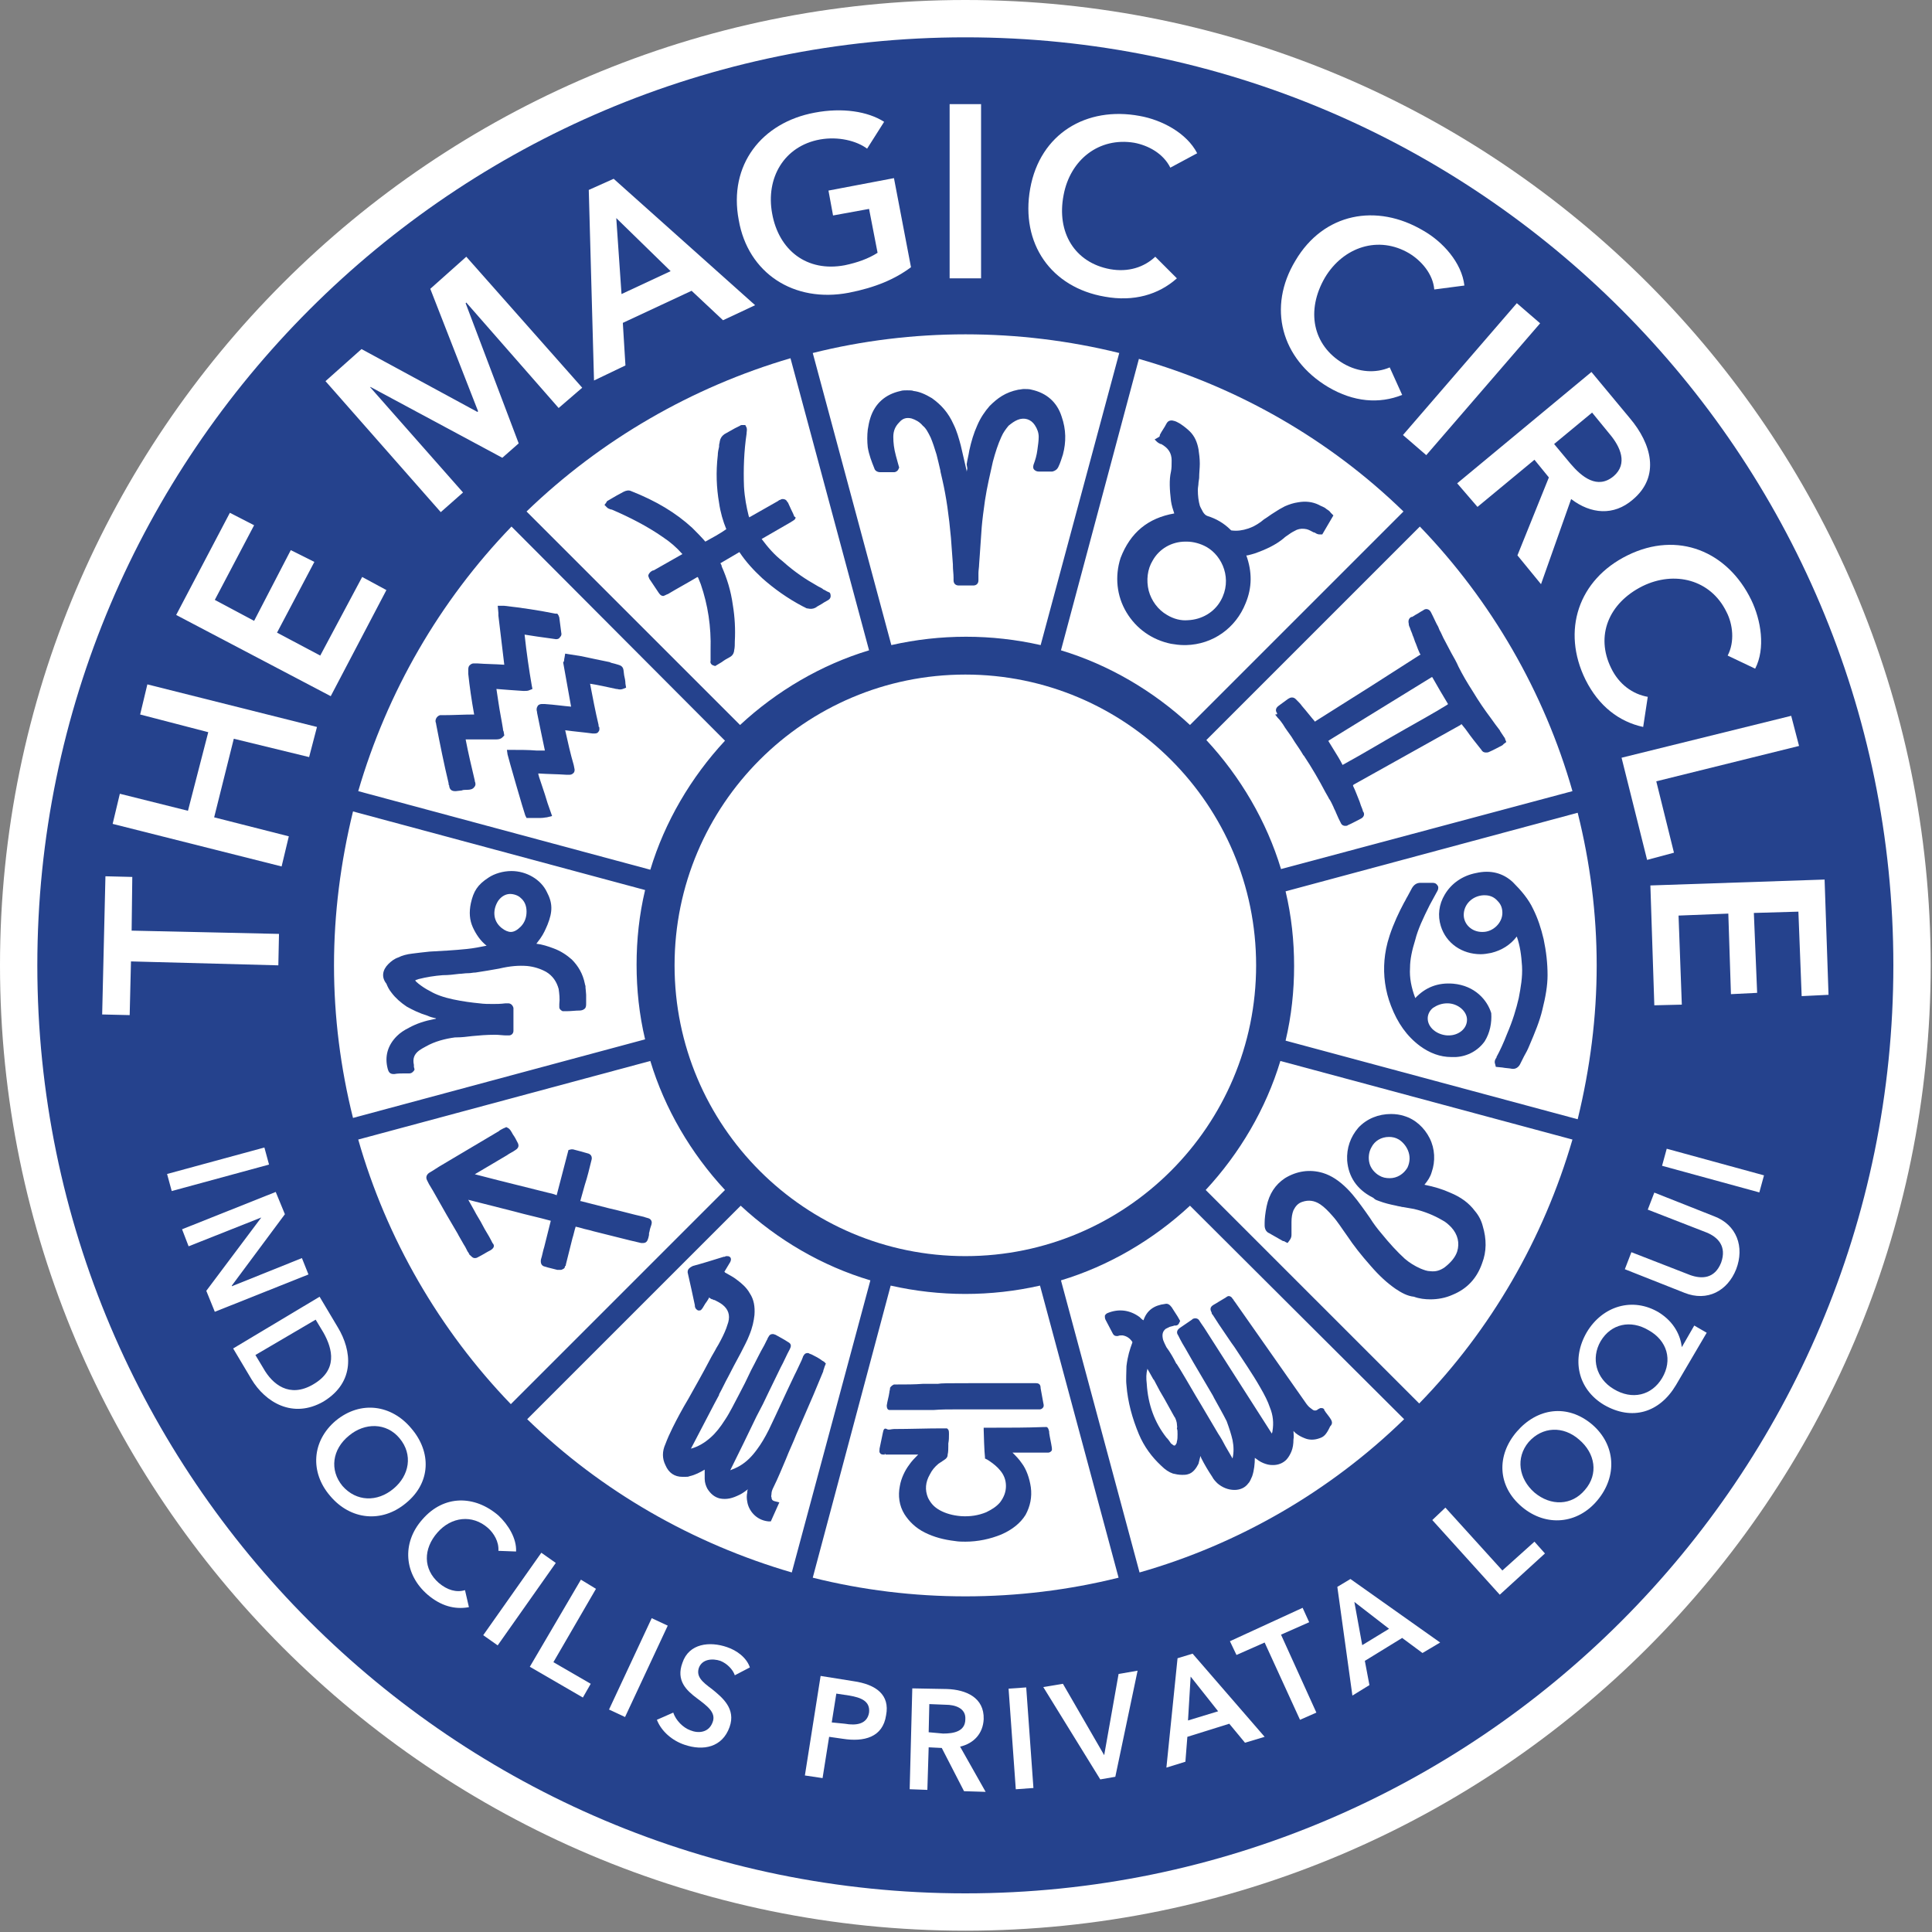 <?xml version="1.0" encoding="UTF-8"?>
<svg width="150px" height="150px" viewBox="0 0 150 150" version="1.1" xmlns="http://www.w3.org/2000/svg" xmlns:xlink="http://www.w3.org/1999/xlink">
    <rect x="0" y="0" width="150" height="150" fill="#808080" stroke="none"/>
    <!-- Generator: Sketch 43.2 (39069) - http://www.bohemiancoding.com/sketch -->
    <title>magic-circle-logo</title>
    <desc>Created with Sketch.</desc>
    <defs></defs>
    <g id="Page-1" stroke="none" stroke-width="1" fill="none" fill-rule="evenodd">
        <g id="magic-circle-logo" fill-rule="nonzero">
            <path d="M74.949,0 C33.61,0 0,33.61 0,74.949 C0,116.288 33.61,149.898 74.949,149.898 C116.288,149.898 149.898,116.288 149.898,74.949 C149.898,33.61 116.288,0 74.949,0 Z" id="Shape" fill="#FFFFFF"></path>
            <path d="M74.949,2.898 C35.237,2.898 2.898,35.237 2.898,74.949 C2.898,114.712 35.237,147 74.949,147 C114.712,147 147,114.661 147,74.949 C147,35.237 114.712,2.898 74.949,2.898 Z" id="Shape" fill="#25428D"></path>
            <g id="Group" transform="translate(7.627, 7.627)" fill="#FFFFFF">
                <path d="M89.898,67.322 C89.898,54.864 79.78,44.746 67.322,44.746 C54.864,44.746 44.746,54.864 44.746,67.322 C44.746,79.78 54.864,89.898 67.322,89.898 C79.78,89.898 89.898,79.78 89.898,67.322 Z" id="Shape"></path>
                <rect id="Rectangle-path" transform="translate(9.303, 83.156) rotate(-15.224) translate(-9.303, -83.156) " x="5.388" y="82.469" width="7.83" height="1.373"></rect>
                <polygon id="Shape" points="15.814 90.051 10.373 92.237 10.373 92.186 14.492 86.644 13.78 84.915 6.508 87.814 7.017 89.136 12.661 86.898 12.661 86.898 8.39 92.593 9.051 94.22 16.322 91.322"></polygon>
                <path d="M18.61,95.441 L17.186,93.051 L10.475,97.068 L11.898,99.458 C12.966,101.237 15.102,102.559 17.492,101.186 C19.983,99.661 19.678,97.22 18.61,95.441 Z M16.678,99.864 C14.847,100.932 13.525,99.864 12.814,98.593 L12.203,97.576 L16.881,94.831 L17.492,95.847 C18.203,97.119 18.61,98.746 16.678,99.864 Z" id="Shape"></path>
                <path d="M24.305,103.271 C22.78,101.441 20.39,101.085 18.458,102.661 C16.576,104.237 16.424,106.678 18,108.508 C19.576,110.39 22.017,110.644 23.898,109.068 C25.831,107.492 25.881,105.102 24.305,103.271 Z M22.932,107.949 C21.661,109.017 20.034,108.966 18.966,107.746 C17.949,106.525 18.153,104.898 19.475,103.831 C20.695,102.814 22.373,102.814 23.39,104.034 C24.458,105.305 24.153,106.932 22.932,107.949 Z" id="Shape"></path>
                <path d="M26.441,115.271 C25.22,114.203 25.22,112.627 26.339,111.356 C27.407,110.136 29.034,109.932 30.254,111 C30.712,111.407 31.119,112.068 31.068,112.78 L32.441,112.831 C32.492,111.814 31.831,110.746 31.068,110.034 C29.237,108.458 26.847,108.407 25.169,110.339 C23.542,112.169 23.746,114.61 25.576,116.186 C26.593,117.051 27.661,117.356 28.78,117.153 L28.475,115.831 C27.814,116.034 27.102,115.831 26.441,115.271 Z" id="Shape"></path>
                <rect id="Rectangle-path" transform="translate(32.708, 116.524) rotate(-54.824) translate(-32.708, -116.524) " x="28.792" y="115.837" width="7.831" height="1.373"></rect>
                <polygon id="Shape" points="37.475 115.017 33.508 121.78 37.627 124.169 38.237 123.102 35.339 121.424 38.644 115.729"></polygon>
                <rect id="Rectangle-path" transform="translate(41.937, 121.845) rotate(-64.957) translate(-41.937, -121.845) " x="38.022" y="121.158" width="7.831" height="1.373"></rect>
                <path d="M48.814,120.254 C47.492,119.797 45.864,119.949 45.356,121.475 C44.847,122.847 45.661,123.61 46.475,124.22 C47.288,124.831 48,125.339 47.695,126.102 C47.39,126.915 46.576,126.966 45.966,126.712 C45.407,126.508 44.847,125.949 44.644,125.339 L43.373,125.898 C43.729,126.814 44.593,127.525 45.508,127.831 C46.983,128.339 48.458,128.034 49.017,126.458 C49.525,125.034 48.458,124.169 47.644,123.508 C46.881,122.949 46.424,122.542 46.627,121.881 C46.881,121.169 47.695,121.119 48.305,121.322 C48.814,121.525 49.271,121.983 49.424,122.441 L50.593,121.831 C50.339,121.068 49.576,120.508 48.814,120.254 Z" id="Shape"></path>
                <path d="M58.627,122.898 L56.085,122.492 L54.864,130.22 L56.237,130.424 L56.746,127.22 L57.814,127.373 C59.441,127.627 60.915,127.271 61.169,125.542 C61.475,123.966 60.407,123.153 58.627,122.898 Z M59.847,125.339 C59.695,126.254 58.831,126.356 57.966,126.203 L56.949,126.102 L57.305,123.864 L58.322,124.017 C59.186,124.169 59.949,124.424 59.847,125.339 Z" id="Shape"></path>
                <path d="M68.746,125.847 C68.797,124.169 67.373,123.559 65.898,123.508 L63.203,123.458 L63,131.288 L64.373,131.339 L64.475,128.034 L65.492,128.085 L67.22,131.441 L68.898,131.492 L66.915,127.983 C67.983,127.729 68.695,126.966 68.746,125.847 Z M64.475,126.864 L64.525,124.678 L65.797,124.729 C66.508,124.729 67.373,124.983 67.322,125.847 C67.322,126.814 66.407,126.966 65.593,126.966 L64.475,126.864 Z" id="Shape"></path>
                <rect id="Rectangle-path" transform="translate(71.643, 127.337) rotate(-94.102) translate(-71.643, -127.337) " x="67.728" y="126.651" width="7.83" height="1.373"></rect>
                <polygon id="Shape" points="78.102 128.644 78.102 128.644 74.898 123.102 73.373 123.356 77.797 130.525 78.966 130.322 80.695 122.085 79.22 122.339"></polygon>
                <path d="M83.797,121.119 L82.932,129.61 L84.407,129.153 L84.559,127.22 L87.814,126.203 L89.034,127.678 L90.559,127.22 L84.966,120.763 L83.797,121.119 Z M84.61,125.949 L84.814,122.542 L86.949,125.237 L84.61,125.949 Z" id="Shape"></path>
                <polygon id="Shape" points="94.017 118.322 93.508 117.203 87.864 119.797 88.373 120.864 90.559 119.898 93.305 125.898 94.576 125.339 91.831 119.288"></polygon>
                <path d="M96.203,115.576 L97.373,124.017 L98.695,123.203 L98.339,121.322 L101.237,119.542 L102.814,120.712 L104.186,119.898 L97.22,114.966 L96.203,115.576 Z M100.22,118.831 L98.136,120.102 L97.525,116.746 L100.22,118.831 Z" id="Shape"></path>
                <polygon id="Shape" points="109.017 114.305 104.593 109.424 103.576 110.39 108.814 116.186 112.322 112.983 111.508 112.068"></polygon>
                <path d="M115.983,102.966 C114.051,101.339 111.712,101.695 110.136,103.525 C108.559,105.356 108.61,107.746 110.542,109.373 C112.424,110.949 114.864,110.695 116.39,108.864 C117.966,106.983 117.814,104.542 115.983,102.966 Z M115.424,108.051 C114.407,109.271 112.78,109.322 111.508,108.254 C110.288,107.186 110.034,105.559 111.051,104.339 C112.119,103.119 113.746,103.068 114.966,104.136 C116.237,105.203 116.492,106.831 115.424,108.051 Z" id="Shape"></path>
                <path d="M122.949,96.966 L122.949,96.966 C122.847,96.102 122.39,95.034 121.169,94.271 C119.136,93.051 116.797,93.763 115.576,95.797 C114.356,97.881 114.864,100.22 116.898,101.441 C119.085,102.712 121.22,102.051 122.492,99.915 L124.881,95.847 L123.915,95.288 L122.949,96.966 Z M121.424,99.356 C120.61,100.729 119.085,101.085 117.661,100.22 C116.288,99.407 115.881,97.831 116.644,96.508 C117.458,95.136 118.983,94.831 120.356,95.644 C121.831,96.458 122.237,97.983 121.424,99.356 Z" id="Shape"></path>
                <path d="M125.441,86.797 L120.814,84.966 L120.305,86.288 L124.881,88.068 C125.746,88.424 126.458,89.136 126,90.407 C125.492,91.678 124.475,91.678 123.61,91.373 L119.034,89.593 L118.525,90.915 L123.153,92.746 C124.932,93.458 126.508,92.593 127.169,90.915 C127.831,89.186 127.22,87.458 125.441,86.797 Z" id="Shape"></path>
                <rect id="Rectangle-path" transform="translate(125.371, 83.256) rotate(-164.692) translate(-125.371, -83.256) " x="121.455" y="82.57" width="7.83" height="1.373"></rect>
                <polygon id="Shape" points="14.034 64.881 2.593 64.627 2.644 60.458 0.559 60.407 0.305 71.136 2.441 71.186 2.542 67.017 13.983 67.322"></polygon>
                <polygon id="Shape" points="14.797 57.305 9 55.831 10.525 49.729 16.373 51.153 16.983 48.814 3.814 45.508 3.254 47.847 8.542 49.22 6.966 55.322 1.678 54 1.119 56.339 14.237 59.644"></polygon>
                <polygon id="Shape" points="22.373 38.186 20.492 37.169 17.237 43.271 13.881 41.492 16.78 36 14.949 35.085 12.102 40.576 9.051 38.949 12.102 33.153 10.22 32.186 6.051 40.119 18.051 46.424"></polygon>
                <polygon id="Shape" points="28.322 30.61 21.102 22.424 21.153 22.424 31.373 27.915 32.644 26.797 28.525 15.915 28.576 15.864 35.746 24.051 37.576 22.475 28.576 12.305 25.78 14.797 29.492 24.305 29.441 24.356 20.441 19.475 17.644 21.966 26.593 32.136"></polygon>
                <path d="M40.932,20.746 L40.729,17.441 L46.068,14.949 L48.508,17.237 L51,16.068 L40.017,6.254 L38.085,7.119 L38.492,21.915 L40.932,20.746 Z M44.441,13.424 L40.627,15.203 L40.22,9.305 L44.441,13.424 Z" id="Shape"></path>
                <path d="M58.271,15.102 C60.356,14.695 61.881,14.034 63.102,13.119 L61.78,6.203 L56.695,7.169 L57.051,9.102 L59.847,8.593 L60.508,12 C59.797,12.458 58.932,12.763 57.966,12.966 C55.017,13.525 52.831,11.797 52.322,8.949 C51.814,6.203 53.237,3.712 56.034,3.203 C57.458,2.949 58.881,3.305 59.695,3.915 L61.017,1.831 C59.746,1.017 57.763,0.712 55.627,1.119 C51.508,1.881 48.915,5.186 49.729,9.458 C50.441,13.576 54,15.915 58.271,15.102 Z" id="Shape"></path>
                <path d="M78.153,15.407 C80.39,15.814 82.322,15.254 83.746,13.983 L82.068,12.305 C81.203,13.119 79.983,13.525 78.559,13.271 C75.814,12.763 74.39,10.424 74.949,7.525 C75.458,4.78 77.695,3 80.441,3.458 C81.508,3.661 82.678,4.271 83.237,5.39 L85.322,4.271 C84.508,2.695 82.576,1.678 80.847,1.373 C76.729,0.61 73.119,2.746 72.356,7.017 C71.593,11.288 73.983,14.695 78.153,15.407 Z" id="Shape"></path>
                <path d="M95.492,22.424 C97.475,23.593 99.458,23.746 101.237,23.034 L100.271,20.898 C99.203,21.356 97.881,21.305 96.661,20.593 C94.271,19.169 93.763,16.475 95.237,13.932 C96.661,11.542 99.407,10.627 101.797,12.051 C102.712,12.61 103.627,13.627 103.729,14.847 L106.068,14.542 C105.864,12.763 104.39,11.136 102.864,10.271 C99.254,8.136 95.136,8.898 92.949,12.61 C90.763,16.22 91.831,20.237 95.492,22.424 Z" id="Shape"></path>
                <rect id="Rectangle-path" transform="translate(106.623, 21.812) rotate(130.815) translate(-106.623, -21.812) " x="99.86" y="20.617" width="13.525" height="2.39"></rect>
                <path d="M107.085,31.729 L111.508,28.068 L112.627,29.441 L110.186,35.492 L112.017,37.729 L114.356,31.119 C115.881,32.288 117.661,32.441 119.136,31.169 C121.322,29.339 120.559,26.797 118.932,24.864 L115.932,21.254 L105.508,29.898 L107.085,31.729 Z M115.983,24.407 L117.356,26.085 C118.169,27.051 118.78,28.373 117.661,29.339 C116.39,30.407 115.169,29.39 114.305,28.373 L113.034,26.847 L115.983,24.407 Z" id="Shape"></path>
                <path d="M115.475,45.153 C116.492,47.186 118.068,48.407 119.949,48.814 L120.305,46.475 C119.136,46.271 118.068,45.508 117.458,44.237 C116.237,41.746 117.254,39.203 119.898,37.881 C122.39,36.661 125.186,37.373 126.407,39.864 C126.915,40.831 127.068,42.203 126.508,43.271 L128.644,44.288 C129.458,42.712 129.102,40.525 128.339,38.949 C126.508,35.186 122.644,33.559 118.729,35.492 C114.915,37.373 113.593,41.339 115.475,45.153 Z" id="Shape"></path>
                <polygon id="Shape" points="120.254 59.136 122.339 58.576 120.966 53.034 132.051 50.288 131.441 47.949 118.271 51.203"></polygon>
                <polygon id="Shape" points="134.034 60.661 120.508 61.119 120.814 70.424 122.949 70.373 122.695 63.458 126.559 63.305 126.763 69.559 128.797 69.458 128.542 63.254 132 63.153 132.254 69.712 134.339 69.61"></polygon>
                <path d="M31.322,64.424 C31.576,64.627 31.831,64.729 32.034,64.729 C32.288,64.729 32.542,64.576 32.797,64.322 C33.102,64.017 33.254,63.61 33.254,63.153 C33.254,62.695 33.102,62.339 32.797,62.085 C32.593,61.881 32.237,61.78 31.983,61.78 C31.729,61.78 31.373,61.881 31.068,62.288 C30.661,62.898 30.559,63.814 31.322,64.424 Z" id="Shape"></path>
                <path d="M18.305,67.322 C18.305,71.339 18.814,75.305 19.78,79.169 L42.458,73.068 C42,71.136 41.797,69.203 41.797,67.271 C41.797,65.339 42,63.407 42.458,61.475 L19.78,55.373 C18.814,59.339 18.305,63.305 18.305,67.322 Z M22.525,67.22 C22.729,67.017 22.983,66.814 23.288,66.712 C23.593,66.559 23.949,66.458 24.407,66.407 C24.814,66.356 25.22,66.305 25.729,66.254 C26.644,66.203 27.661,66.153 28.627,66.051 C29.136,66 29.644,65.898 30.153,65.797 C29.695,65.441 29.339,64.932 29.085,64.373 C28.831,63.814 28.78,63.203 28.932,62.492 C29.136,61.576 29.441,61.068 30.305,60.508 C30.763,60.203 31.424,60 32.085,60 C33.254,60 34.373,60.661 34.831,61.627 C35.288,62.492 35.288,63.153 34.881,64.169 C34.729,64.525 34.576,64.881 34.322,65.237 C34.22,65.39 34.119,65.492 34.017,65.644 C34.475,65.695 34.932,65.847 35.339,66 C35.898,66.203 36.356,66.508 36.763,66.864 C37.271,67.373 37.627,67.983 37.78,68.746 C37.78,68.797 37.831,68.898 37.831,68.949 L37.831,69.051 C37.831,69.102 37.881,69.458 37.881,69.61 L37.881,70.271 C37.881,70.424 37.881,70.576 37.78,70.678 C37.678,70.78 37.525,70.831 37.373,70.831 C37.068,70.831 36.712,70.881 36.407,70.881 L36.254,70.881 L36.153,70.881 L36.051,70.881 C35.949,70.831 35.797,70.729 35.797,70.576 L35.797,70.373 L35.797,70.322 C35.847,69.915 35.797,69.508 35.746,69.153 C35.593,68.593 35.288,68.136 34.78,67.831 C34.322,67.576 33.814,67.424 33.305,67.373 C32.644,67.322 31.983,67.373 31.119,67.576 C30.559,67.678 29.949,67.78 29.288,67.881 C29.085,67.881 28.932,67.932 28.729,67.932 L28.678,67.932 C28.475,67.932 28.22,67.983 28.017,67.983 C27.61,68.034 27.203,68.085 26.746,68.085 C26.085,68.136 25.475,68.237 24.864,68.39 C24.763,68.441 24.661,68.441 24.61,68.492 C24.661,68.593 24.763,68.644 24.864,68.746 C25.119,68.949 25.424,69.153 25.729,69.305 C26.237,69.61 26.847,69.814 27.559,69.966 C28.271,70.119 29.034,70.22 29.593,70.271 C29.949,70.322 30.305,70.322 30.661,70.322 C30.915,70.322 31.22,70.322 31.627,70.271 L31.678,70.271 L31.78,70.271 L31.831,70.271 C32.034,70.271 32.186,70.424 32.237,70.627 L32.237,70.881 L32.237,70.932 L32.237,72.254 L32.237,72.407 C32.237,72.61 32.085,72.763 31.881,72.763 L31.831,72.763 L31.678,72.763 C31.424,72.763 31.119,72.712 30.814,72.712 C30.153,72.712 29.542,72.763 29.034,72.814 C28.627,72.864 28.22,72.915 27.814,72.915 L27.712,72.915 C26.949,73.017 26.136,73.22 25.424,73.627 C25.22,73.729 25.068,73.831 24.915,73.932 C24.508,74.237 24.407,74.593 24.508,75.051 L24.508,75.203 L24.559,75.407 L24.508,75.508 C24.458,75.559 24.356,75.712 24.153,75.712 L24.102,75.712 L23.797,75.712 C23.542,75.712 23.237,75.712 22.983,75.763 L22.932,75.763 C22.576,75.763 22.525,75.508 22.475,75.356 C22.22,74.39 22.475,73.525 23.186,72.814 C23.441,72.559 23.746,72.356 24.153,72.153 C24.712,71.847 25.322,71.644 26.085,71.492 C26.136,71.492 26.186,71.492 26.237,71.441 C26.034,71.39 25.78,71.339 25.576,71.237 C24.915,71.034 24.407,70.78 23.949,70.525 C23.492,70.22 23.085,69.864 22.78,69.458 C22.576,69.203 22.475,69 22.373,68.746 C21.966,68.237 22.068,67.678 22.525,67.22 Z" id="Shape"></path>
                <path d="M33.254,32.085 L49.831,48.661 C52.678,46.017 56.136,43.983 59.847,42.864 L53.746,20.186 C46.119,22.424 39.051,26.492 33.254,32.085 Z M53.949,32.797 C53.898,32.847 53.847,32.847 53.797,32.898 L51.508,34.22 L51.508,34.22 C51.966,34.831 52.475,35.441 53.136,35.949 C54.102,36.814 54.966,37.373 55.78,37.831 C55.932,37.932 56.085,37.983 56.237,38.085 L56.288,38.136 C56.441,38.186 56.542,38.288 56.695,38.339 L56.797,38.39 L56.847,38.492 C56.898,38.695 56.847,38.847 56.695,38.949 L56.339,39.153 C56.136,39.305 55.881,39.407 55.678,39.559 C55.475,39.661 55.271,39.661 55.068,39.61 L55.017,39.61 C54.915,39.559 54.814,39.508 54.712,39.458 C53.542,38.847 52.475,38.085 51.559,37.271 C50.898,36.661 50.288,36 49.78,35.237 L48.305,36.102 C48.356,36.203 48.407,36.254 48.407,36.356 C48.814,37.271 49.119,38.237 49.271,39.356 C49.424,40.271 49.475,41.237 49.424,42.153 C49.424,42.407 49.424,42.661 49.373,42.864 C49.373,42.966 49.322,43.22 49.068,43.373 C48.864,43.475 48.61,43.627 48.407,43.78 L47.898,44.085 L47.746,44.034 C47.593,43.983 47.492,43.831 47.542,43.678 L47.542,43.322 L47.542,42.814 C47.593,41.034 47.339,39.356 46.78,37.729 C46.729,37.576 46.627,37.373 46.576,37.22 L46.525,37.169 C45.763,37.627 45,38.034 44.237,38.492 C44.085,38.542 44.034,38.593 43.881,38.644 C43.678,38.644 43.576,38.492 43.475,38.339 L42.864,37.424 C42.814,37.373 42.763,37.271 42.712,37.119 L42.712,37.017 L42.763,36.915 C42.864,36.763 42.966,36.712 43.068,36.661 L43.068,36.661 L43.119,36.661 L45.356,35.39 L45.305,35.339 C44.898,34.881 44.441,34.475 43.831,34.068 C42.661,33.254 41.288,32.542 39.864,31.932 L39.814,31.932 C39.712,31.881 39.61,31.881 39.508,31.78 L39.305,31.576 L39.458,31.373 C39.458,31.322 39.508,31.271 39.61,31.22 L40.22,30.864 C40.424,30.763 40.576,30.661 40.78,30.559 C40.983,30.458 41.186,30.407 41.39,30.508 C43.322,31.271 44.847,32.186 46.119,33.356 C46.475,33.712 46.831,34.068 47.136,34.424 C47.695,34.119 48.254,33.814 48.763,33.458 C48.508,32.847 48.305,32.136 48.203,31.424 C48,30.254 47.949,29.034 48.102,27.712 C48.102,27.508 48.153,27.254 48.203,27.051 L48.203,26.949 C48.203,26.847 48.254,26.746 48.254,26.644 C48.305,26.39 48.407,26.237 48.61,26.085 C48.864,25.932 49.169,25.78 49.424,25.627 L49.831,25.424 C49.881,25.373 49.932,25.373 49.983,25.373 L50.237,25.373 L50.339,25.576 C50.39,25.729 50.339,25.881 50.339,25.983 L50.339,26.034 C50.136,27.407 50.085,28.78 50.136,30.153 C50.186,31.017 50.339,31.78 50.492,32.39 C50.492,32.441 50.542,32.492 50.542,32.542 L52.78,31.271 C52.831,31.22 52.932,31.169 52.983,31.169 C53.034,31.119 53.085,31.119 53.136,31.119 L53.136,31.119 C53.186,31.119 53.39,31.119 53.492,31.322 C53.492,31.322 53.492,31.373 53.542,31.373 L53.797,31.932 C53.898,32.136 54,32.339 54.051,32.492 C54.203,32.492 54.153,32.695 53.949,32.797 Z" id="Shape"></path>
                <path d="M20.186,53.797 L42.864,59.898 C43.983,56.186 46.017,52.729 48.661,49.881 L32.085,33.254 C26.492,39.051 22.424,46.119 20.186,53.797 Z M36.203,43.424 L36.254,43.119 L36.559,43.169 C36.864,43.22 37.22,43.271 37.525,43.322 C38.237,43.475 38.949,43.627 39.712,43.78 L39.814,43.831 C40.017,43.881 40.22,43.932 40.373,43.983 C40.525,44.034 40.729,44.085 40.78,44.39 L40.831,44.797 C40.881,45 40.932,45.254 40.932,45.458 L40.983,45.763 L40.729,45.864 C40.576,45.915 40.475,45.915 40.271,45.864 L40.22,45.864 C39.508,45.712 38.847,45.559 38.186,45.458 C38.39,46.525 38.593,47.593 38.847,48.661 L38.847,48.712 C38.847,48.763 38.847,48.814 38.898,48.814 C38.898,48.864 38.949,49.068 38.847,49.169 C38.797,49.271 38.695,49.322 38.542,49.322 L38.492,49.322 L38.39,49.322 C37.627,49.22 36.966,49.169 36.254,49.068 C36.458,49.983 36.661,50.898 36.915,51.763 L36.966,52.017 C37.017,52.169 36.966,52.322 36.915,52.373 C36.864,52.424 36.763,52.525 36.61,52.525 L36.356,52.525 C35.644,52.475 34.881,52.475 34.169,52.424 L34.169,52.424 L34.169,52.475 C34.169,52.525 34.22,52.627 34.22,52.678 C34.271,52.831 34.322,52.983 34.373,53.136 L34.525,53.593 C34.576,53.746 34.627,53.898 34.678,54.051 C34.729,54.254 34.831,54.508 34.881,54.712 L35.237,55.729 L34.831,55.831 C34.729,55.831 34.576,55.881 34.322,55.881 L33.763,55.881 L33.458,55.881 L33.254,55.881 L33.153,55.678 C33.051,55.424 31.831,51.203 31.78,50.949 L31.729,50.593 L32.085,50.593 C32.746,50.593 33.407,50.593 34.017,50.644 L34.22,50.644 L34.678,50.644 C34.475,49.678 34.271,48.712 34.068,47.695 L34.068,47.644 C34.017,47.492 34.017,47.339 34.119,47.186 C34.169,47.085 34.322,47.034 34.424,47.034 L34.678,47.034 C35.441,47.085 36.102,47.186 36.712,47.237 C36.508,46.119 36.305,44.949 36.102,43.831 L36.102,43.78 C36.203,43.729 36.153,43.576 36.203,43.424 Z M35.644,40.017 L35.746,40.169 C35.746,40.22 35.797,40.271 35.797,40.322 L35.949,41.492 C36,41.695 35.898,41.797 35.847,41.847 C35.797,41.949 35.695,42 35.542,42 L35.186,41.949 C34.424,41.847 33.712,41.746 33.102,41.644 C33.254,43.068 33.458,44.441 33.661,45.61 L33.712,45.864 L33.458,45.966 C33.356,46.017 33.203,46.017 33.051,46.017 L33,46.017 C32.237,45.966 31.525,45.915 30.915,45.864 C30.966,46.22 31.017,46.576 31.068,46.881 C31.169,47.593 31.322,48.305 31.424,48.966 C31.424,49.017 31.424,49.068 31.475,49.169 L31.525,49.475 L31.373,49.627 C31.271,49.729 31.119,49.78 30.915,49.78 L30.814,49.78 L28.525,49.78 C28.729,50.847 28.983,51.915 29.237,52.983 L29.237,53.034 C29.288,53.136 29.339,53.339 29.186,53.492 C29.085,53.644 28.881,53.695 28.627,53.695 C28.475,53.695 28.322,53.695 28.22,53.746 L27.763,53.797 L27.712,53.797 C27.458,53.797 27.305,53.695 27.254,53.441 C27.254,53.39 27.254,53.339 27.203,53.288 L27.203,53.186 C26.847,51.712 26.542,50.186 26.237,48.61 C26.237,48.508 26.186,48.458 26.186,48.356 C26.186,48.153 26.339,47.949 26.542,47.898 L26.695,47.898 L26.797,47.898 C27.61,47.898 28.373,47.847 29.186,47.847 C28.983,46.729 28.831,45.661 28.729,44.695 L28.729,44.542 L28.729,44.39 C28.729,44.288 28.729,44.136 28.831,44.034 C28.932,43.932 29.034,43.881 29.136,43.881 L29.186,43.881 L29.39,43.881 L29.441,43.881 C30.102,43.932 30.814,43.932 31.525,43.983 C31.373,42.712 31.22,41.441 31.068,40.169 L31.068,39.966 L31.017,39.407 L31.373,39.407 L31.373,39.407 L31.525,39.407 C32.898,39.559 34.22,39.763 35.492,40.017 L35.644,40.017 Z" id="Shape"></path>
                <path d="M96.61,51.763 L96.61,51.763 L96.61,51.763 C98.288,50.847 99.864,49.881 101.492,48.966 C102.559,48.356 103.678,47.746 104.746,47.085 L104.797,47.034 L104.797,47.034 C104.39,46.373 103.983,45.661 103.576,44.949 L103.576,44.949 L103.525,44.949 C102.203,45.763 100.881,46.576 99.559,47.39 C98.237,48.203 96.915,49.017 95.593,49.831 L95.542,49.881 L95.492,49.881 L95.898,50.542 C96.153,50.949 96.407,51.356 96.61,51.763 Z" id="Shape"></path>
                <path d="M114.458,53.797 C112.271,46.119 108.153,39 102.61,33.254 L86.034,49.831 C88.678,52.678 90.712,56.136 91.831,59.847 L114.458,53.797 Z M91.525,47.746 C91.373,47.542 91.424,47.339 91.627,47.186 L91.831,47.034 C92.034,46.881 92.186,46.78 92.39,46.627 C92.492,46.576 92.542,46.525 92.695,46.525 C92.847,46.525 92.949,46.627 93,46.678 C93.203,46.881 93.356,47.034 93.458,47.186 C93.814,47.593 94.119,48 94.475,48.407 L94.525,48.356 C97.525,46.475 100.169,44.797 102.61,43.22 C102.61,43.22 102.661,43.22 102.661,43.169 L102.61,43.119 C102.559,43.017 102.508,42.864 102.458,42.763 L102.305,42.356 C102.203,42.153 102.153,41.898 102.051,41.695 C102,41.492 101.898,41.339 101.847,41.136 C101.797,41.034 101.746,40.932 101.746,40.78 C101.695,40.576 101.746,40.373 101.949,40.271 L102,40.271 C102.051,40.271 102.051,40.22 102.102,40.22 L102.254,40.119 C102.458,40.017 102.661,39.864 102.864,39.763 C102.915,39.712 103.017,39.661 103.119,39.661 C103.22,39.661 103.373,39.712 103.475,39.915 L103.627,40.22 C103.78,40.525 103.881,40.78 104.034,41.034 L104.136,41.288 C104.288,41.542 104.39,41.847 104.542,42.102 C104.695,42.407 104.898,42.763 105.051,43.068 C105.254,43.424 105.458,43.78 105.61,44.136 C105.915,44.746 106.271,45.356 106.729,46.068 C107.186,46.831 107.644,47.492 108.102,48.102 C108.356,48.458 108.61,48.814 108.814,49.068 L108.864,49.169 C108.966,49.322 109.068,49.475 109.169,49.627 C109.22,49.678 109.22,49.678 109.22,49.729 L109.322,49.983 L109.119,50.136 C109.119,50.136 109.068,50.186 109.017,50.237 C108.712,50.39 108.356,50.593 108,50.746 C107.898,50.797 107.847,50.797 107.746,50.797 C107.542,50.797 107.441,50.695 107.39,50.593 C106.983,50.085 106.576,49.576 106.22,49.068 C106.119,48.915 105.966,48.763 105.864,48.61 C105.864,48.61 105.864,48.61 105.814,48.61 L105.763,48.661 C103.017,50.186 100.22,51.763 97.475,53.288 L97.424,53.339 L97.424,53.39 C97.627,53.797 97.78,54.254 97.932,54.61 L98.034,54.915 C98.085,55.017 98.085,55.068 98.136,55.169 L98.186,55.322 C98.186,55.373 98.186,55.373 98.237,55.424 C98.339,55.627 98.237,55.831 98.034,55.932 C97.729,56.085 97.373,56.288 97.017,56.441 C96.966,56.492 96.915,56.492 96.814,56.492 C96.763,56.492 96.559,56.492 96.458,56.237 C96.407,56.136 96.356,56.034 96.305,55.932 L96.102,55.475 C96.051,55.322 95.949,55.169 95.898,55.017 C95.797,54.814 95.695,54.559 95.542,54.356 L95.492,54.254 C95.441,54.153 95.339,54 95.288,53.898 C94.78,52.932 94.22,51.966 93.61,51.051 L93.559,51 C93.356,50.644 93.102,50.288 92.898,49.983 L92.644,49.576 C92.441,49.271 92.186,48.966 91.983,48.61 C91.881,48.458 91.729,48.254 91.576,48.102 L91.373,47.847 C91.576,47.847 91.525,47.797 91.525,47.746 Z" id="Shape"></path>
                <path d="M49.881,85.983 L33.305,102.559 C39.051,108.153 46.169,112.22 53.847,114.458 L59.949,91.78 C56.186,90.661 52.729,88.627 49.881,85.983 Z M56.288,98.847 C56.034,99.458 55.78,100.068 55.525,100.678 L54.203,103.729 C53.949,104.39 53.644,105 53.39,105.661 C53.085,106.373 52.78,107.136 52.424,107.847 C52.322,108.051 52.271,108.203 52.271,108.356 C52.271,108.458 52.22,108.559 52.271,108.61 C52.271,108.763 52.322,108.864 52.475,108.915 L52.881,109.017 L52.22,110.492 L52.017,110.492 C51.051,110.39 50.492,109.627 50.39,108.966 C50.339,108.712 50.339,108.458 50.39,108.254 C50.39,108.153 50.39,108.102 50.441,108 C50.237,108.153 50.034,108.305 49.831,108.407 C49.525,108.559 49.271,108.661 49.017,108.712 C48.763,108.763 48.508,108.763 48.254,108.712 C47.847,108.61 47.542,108.356 47.288,107.949 C47.186,107.746 47.085,107.492 47.085,107.186 L47.085,106.475 C46.729,106.678 46.373,106.881 45.915,106.983 C45.814,107.034 45.712,107.034 45.559,107.034 L45.356,107.034 C44.746,107.034 44.288,106.729 44.034,106.119 C43.78,105.61 43.78,105.051 44.034,104.492 C44.186,104.085 44.39,103.627 44.593,103.22 C44.949,102.508 45.356,101.746 45.814,100.983 C46.322,100.068 46.881,99.102 47.492,97.932 C47.644,97.627 47.847,97.322 48,97.017 L48.153,96.763 C48.407,96.305 48.61,95.898 48.763,95.492 C48.814,95.339 48.864,95.186 48.915,95.034 C49.068,94.475 48.915,94.017 48.458,93.661 C48.254,93.508 48.051,93.407 47.847,93.305 L47.797,93.305 C47.746,93.305 47.746,93.254 47.695,93.254 C47.644,93.254 47.542,93.203 47.492,93.153 C47.492,93.153 47.441,93.153 47.441,93.102 C47.39,93.153 47.39,93.203 47.39,93.203 C47.339,93.254 47.339,93.305 47.288,93.356 C47.237,93.458 47.136,93.559 47.085,93.661 L46.932,93.915 C46.881,93.966 46.831,94.119 46.678,94.119 L46.627,94.119 L46.576,94.119 C46.373,94.017 46.322,93.864 46.322,93.763 L46.322,93.712 C46.169,92.949 45.966,92.085 45.763,91.169 C45.763,91.068 45.763,90.966 45.864,90.864 C45.966,90.763 46.068,90.712 46.169,90.661 C46.932,90.458 47.746,90.203 48.559,89.949 L48.61,89.949 C48.661,89.949 48.712,89.898 48.763,89.898 C48.864,89.898 48.966,89.898 49.017,89.949 C49.119,90 49.169,90.153 49.068,90.356 L48.61,91.119 C48.61,91.119 48.661,91.119 48.661,91.169 C49.017,91.373 49.322,91.525 49.576,91.729 C49.983,92.034 50.339,92.339 50.593,92.797 C50.898,93.254 51,93.814 50.949,94.475 C50.898,94.932 50.797,95.441 50.542,96.051 C50.39,96.458 50.136,96.915 49.881,97.424 C49.525,98.085 49.169,98.746 48.915,99.254 C48.661,99.712 48.458,100.169 48.203,100.627 L48.203,100.678 C48.102,100.881 47.949,101.136 47.847,101.339 C47.237,102.508 46.627,103.678 46.017,104.847 C46.576,104.695 47.085,104.39 47.542,103.983 C47.949,103.627 48.305,103.169 48.661,102.61 C49.068,102 49.373,101.339 49.678,100.78 C50.034,100.119 50.39,99.407 50.695,98.746 C51.051,98.085 51.356,97.424 51.712,96.814 C51.763,96.712 51.814,96.61 51.864,96.508 L51.915,96.407 C51.966,96.356 51.966,96.254 52.017,96.203 C52.119,96 52.22,95.949 52.373,95.949 C52.475,95.949 52.525,96 52.576,96 C52.932,96.203 53.237,96.356 53.542,96.559 C53.847,96.712 53.797,96.915 53.695,97.119 C53.441,97.576 53.237,98.085 52.983,98.542 L52.068,100.424 C51.763,101.085 51.458,101.695 51.102,102.356 C50.441,103.729 49.78,105.102 49.068,106.525 C49.322,106.424 49.576,106.322 49.831,106.169 C50.339,105.864 50.746,105.458 51.153,104.898 C51.458,104.492 51.763,103.983 52.068,103.373 C52.729,102 53.39,100.525 54.051,99.153 L54.203,98.847 C54.356,98.542 54.458,98.288 54.61,97.983 L54.712,97.729 C54.712,97.678 54.763,97.627 54.763,97.627 C54.864,97.424 55.017,97.424 55.068,97.424 C55.119,97.424 55.169,97.424 55.22,97.475 C55.271,97.475 55.322,97.525 55.373,97.525 C55.678,97.678 55.983,97.831 56.237,98.034 C56.288,98.034 56.288,98.085 56.339,98.085 L56.492,98.237 L56.39,98.492 C56.339,98.695 56.288,98.746 56.288,98.847 Z" id="Shape"></path>
                <path d="M116.339,67.322 C116.339,63.305 115.831,59.339 114.864,55.475 L92.186,61.576 C92.644,63.508 92.847,65.441 92.847,67.373 C92.847,69.305 92.644,71.237 92.186,73.169 L114.864,79.271 C115.831,75.305 116.339,71.339 116.339,67.322 Z M107.644,73.22 C107.136,73.932 106.322,74.39 105.407,74.441 L105.051,74.441 C104.186,74.441 103.373,74.136 102.61,73.576 C101.593,72.814 100.881,71.797 100.373,70.475 C99.915,69.305 99.763,68.085 99.864,66.915 C99.915,66.356 100.017,65.746 100.271,64.983 C100.576,64.068 100.983,63.203 101.39,62.441 C101.492,62.288 101.542,62.136 101.644,61.983 C101.746,61.78 101.898,61.525 102,61.322 C102.153,61.068 102.356,60.915 102.661,60.915 L102.763,60.915 L103.22,60.915 L103.271,60.915 L103.576,60.915 L103.576,60.915 C103.78,60.915 103.881,60.966 103.983,61.119 C104.034,61.169 104.085,61.322 103.983,61.525 C103.881,61.729 103.78,61.881 103.678,62.085 L103.373,62.644 C102.864,63.661 102.458,64.525 102.254,65.339 C102,66.153 101.847,66.864 101.847,67.525 C101.797,68.288 101.949,69.051 102.254,69.864 C103.017,69.051 103.983,68.644 105.203,68.746 C106.881,68.898 107.847,70.017 108.153,71.034 C108.203,71.797 108.051,72.559 107.644,73.22 Z M112.119,70.78 C111.915,71.644 111.559,72.508 111.102,73.576 C111,73.831 110.847,74.136 110.695,74.39 L110.39,75 C110.288,75.203 110.085,75.356 109.881,75.356 L109.78,75.356 C109.525,75.305 109.271,75.305 109.017,75.254 L108.508,75.203 L108.458,75 C108.356,74.746 108.508,74.542 108.559,74.492 L108.559,74.441 C108.814,73.983 109.119,73.322 109.373,72.661 C109.831,71.593 110.085,70.729 110.288,69.864 C110.441,69.051 110.593,68.237 110.542,67.373 C110.492,66.559 110.39,65.797 110.136,65.085 C109.627,65.746 108.966,66.153 108.153,66.356 C107.898,66.407 107.593,66.458 107.339,66.458 C105.864,66.458 104.644,65.593 104.237,64.271 C103.983,63.458 104.085,62.593 104.542,61.831 C105.051,60.966 105.915,60.356 106.983,60.153 C108.102,59.898 109.068,60.153 109.831,60.864 C110.492,61.525 111.051,62.186 111.407,62.949 C111.763,63.661 112.017,64.424 112.22,65.288 C112.424,66.254 112.525,67.169 112.525,68.085 C112.525,68.898 112.373,69.763 112.119,70.78 Z" id="Shape"></path>
                <path d="M104.746,70.271 L104.746,70.271 C104.288,70.271 103.932,70.424 103.627,70.627 C103.373,70.831 103.22,71.136 103.22,71.441 C103.22,72.153 103.932,72.712 104.746,72.763 L104.847,72.763 L104.847,72.763 C105.61,72.763 106.271,72.254 106.271,71.542 C106.271,70.881 105.559,70.271 104.746,70.271 Z" id="Shape"></path>
                <path d="M107.644,61.881 L107.542,61.881 C106.678,61.932 106.017,62.593 106.017,63.407 C106.017,64.119 106.627,64.729 107.441,64.729 L107.492,64.729 C108.305,64.729 109.017,64.017 109.017,63.254 C109.017,62.898 108.915,62.593 108.661,62.339 C108.356,61.983 108,61.881 107.644,61.881 Z" id="Shape"></path>
                <path d="M55.475,19.78 L61.576,42.458 C65.39,41.593 69.356,41.593 73.169,42.458 L79.271,19.78 C71.441,17.847 63.203,17.847 55.475,19.78 Z M67.424,28.424 C67.475,28.068 67.576,27.712 67.627,27.356 C67.78,26.644 67.983,25.983 68.237,25.424 C68.492,24.814 68.847,24.305 69.203,23.898 C69.814,23.288 70.424,22.831 71.441,22.627 C71.542,22.627 71.746,22.576 71.847,22.576 C72.051,22.576 72.305,22.576 72.458,22.627 C73.627,22.881 74.441,23.593 74.797,24.712 C75.153,25.729 75.153,26.695 74.898,27.661 C74.797,27.966 74.695,28.322 74.542,28.627 C74.441,28.831 74.288,28.932 74.085,28.983 L73.525,28.983 L73.017,28.983 C72.814,28.983 72.712,28.881 72.661,28.831 C72.61,28.78 72.559,28.678 72.61,28.475 C72.763,28.068 72.864,27.712 72.915,27.305 C72.966,26.949 73.017,26.593 73.017,26.288 C73.017,25.983 72.915,25.678 72.712,25.373 C72.407,24.915 71.898,24.763 71.39,24.966 C71.136,25.068 70.932,25.22 70.678,25.424 C70.475,25.678 70.271,25.932 70.119,26.288 C69.864,26.847 69.661,27.458 69.458,28.22 L69.458,28.22 C69.254,29.136 69,30.203 68.847,31.22 C68.746,31.932 68.644,32.695 68.593,33.305 C68.542,34.017 68.492,34.78 68.441,35.492 L68.39,36.203 C68.39,36.407 68.339,36.661 68.339,36.864 L68.339,37.068 L68.339,37.424 C68.339,37.678 68.186,37.831 67.932,37.831 L66.814,37.831 C66.559,37.831 66.407,37.678 66.407,37.424 L66.407,37.322 L66.407,37.22 C66.407,36.915 66.356,36.61 66.356,36.305 L66.356,36.203 C66.305,35.441 66.254,34.78 66.203,34.119 C66.051,32.441 65.847,30.966 65.542,29.644 C65.492,29.441 65.441,29.186 65.39,28.983 L65.39,28.932 C65.288,28.475 65.186,28.068 65.085,27.661 C64.932,27.153 64.78,26.695 64.627,26.339 C64.424,25.932 64.271,25.627 64.017,25.424 C63.763,25.119 63.458,24.966 63.153,24.864 C62.746,24.763 62.441,24.864 62.186,25.169 C61.881,25.475 61.729,25.831 61.729,26.288 C61.729,26.746 61.78,27.203 61.932,27.763 C61.983,27.966 62.034,28.119 62.085,28.322 L62.186,28.678 L62.136,28.78 C62.085,28.932 61.932,29.034 61.78,29.034 L61.22,29.034 L60.712,29.034 C60.508,29.034 60.305,28.932 60.254,28.729 C60.051,28.22 59.847,27.712 59.746,27.102 C59.695,26.644 59.695,26.186 59.746,25.729 C59.797,25.424 59.847,25.119 59.949,24.814 C60.305,23.695 61.119,22.983 62.288,22.729 C62.441,22.678 62.593,22.678 62.797,22.678 C63,22.678 63.203,22.678 63.305,22.729 C63.763,22.78 64.22,22.983 64.729,23.288 C65.441,23.797 66,24.407 66.407,25.322 C66.661,25.831 66.814,26.39 66.966,26.949 C67.119,27.61 67.271,28.271 67.424,28.932 L67.424,29.034 C67.424,28.932 67.475,28.831 67.475,28.729 L67.424,28.424 Z" id="Shape"></path>
                <path d="M81.864,35.898 C81.458,36.559 81.356,37.424 81.559,38.237 C81.763,39 82.271,39.712 82.983,40.119 C83.492,40.424 84.051,40.576 84.61,40.525 C85.678,40.475 86.644,39.915 87.153,39 C88.068,37.373 87.305,35.542 86.034,34.831 C85.576,34.576 85.017,34.424 84.508,34.424 L84.407,34.424 C83.339,34.424 82.373,34.983 81.864,35.898 Z" id="Shape"></path>
                <path d="M74.746,42.864 C78.458,43.983 81.915,46.017 84.763,48.661 L101.339,32.085 C95.593,26.492 88.475,22.424 80.797,20.237 L74.746,42.864 Z M82.373,26.288 C82.424,26.237 82.424,26.186 82.424,26.136 C82.576,25.831 82.78,25.576 82.932,25.271 C82.983,25.169 83.085,25.017 83.339,25.017 L83.339,25.017 C83.441,25.017 83.542,25.068 83.593,25.068 C83.746,25.119 83.898,25.22 84,25.271 C84.305,25.475 84.559,25.678 84.763,25.881 C85.119,26.237 85.322,26.695 85.424,27.254 C85.475,27.61 85.525,27.966 85.525,28.373 C85.525,28.729 85.475,29.085 85.475,29.492 L85.424,29.847 C85.424,30.051 85.373,30.203 85.373,30.407 C85.373,30.864 85.424,31.271 85.525,31.627 C85.576,31.78 85.678,31.932 85.78,32.136 C85.881,32.288 85.983,32.39 86.136,32.441 C86.797,32.644 87.407,33 87.915,33.508 C87.966,33.559 87.966,33.559 88.017,33.559 C88.424,33.61 88.831,33.559 89.288,33.407 C89.593,33.305 89.898,33.153 90.254,32.898 L90.508,32.695 C90.763,32.542 91.017,32.339 91.271,32.186 C91.576,31.983 91.831,31.831 92.136,31.678 C92.492,31.525 92.797,31.424 93.153,31.373 C93.712,31.271 94.271,31.322 94.78,31.576 C94.932,31.678 95.186,31.729 95.339,31.881 C95.492,31.983 95.593,32.034 95.695,32.186 L95.898,32.39 L95.034,33.864 L94.831,33.864 C94.627,33.864 94.525,33.763 94.424,33.712 L94.373,33.712 C94.169,33.61 94.017,33.508 93.814,33.458 C93.559,33.407 93.305,33.407 93.051,33.508 C92.847,33.61 92.644,33.712 92.441,33.864 C92.288,33.966 92.136,34.068 92.034,34.169 C91.424,34.678 90.661,35.034 89.797,35.339 C89.644,35.39 89.441,35.441 89.237,35.492 L89.136,35.492 C89.593,36.763 89.593,37.983 89.085,39.203 C88.322,41.136 86.542,42.407 84.458,42.458 L84.305,42.458 C83.949,42.458 83.593,42.407 83.288,42.356 C81.814,42.051 80.593,41.186 79.831,39.915 C79.068,38.644 78.915,37.119 79.373,35.695 C80.136,33.712 81.508,32.593 83.542,32.237 C83.441,31.932 83.339,31.627 83.288,31.271 C83.186,30.407 83.136,29.644 83.288,28.983 C83.339,28.729 83.339,28.475 83.339,28.119 C83.339,27.559 83.085,27.153 82.525,26.847 L82.475,26.847 C82.373,26.797 82.271,26.746 82.169,26.644 L82.017,26.492 L82.373,26.288 Z" id="Shape"></path>
                <path d="M48.661,84.763 C46.017,81.915 43.983,78.458 42.864,74.746 L20.186,80.847 C22.373,88.525 26.492,95.644 32.034,101.39 L48.661,84.763 Z M30.458,89.441 C30.153,89.593 29.847,89.797 29.542,89.949 C29.441,90 29.39,90.051 29.237,90.051 C29.034,90.051 28.932,89.847 28.831,89.797 C28.78,89.695 28.729,89.593 28.678,89.542 L28.576,89.339 C28.525,89.237 28.475,89.136 28.373,88.983 C28.22,88.729 28.119,88.525 27.966,88.271 L27.915,88.169 C27.61,87.661 27.356,87.203 27.051,86.695 C26.695,86.085 26.339,85.424 25.983,84.814 L25.678,84.305 C25.627,84.203 25.576,84.102 25.525,84 C25.424,83.797 25.475,83.593 25.678,83.441 C25.78,83.39 25.831,83.339 25.932,83.288 L26.492,82.932 C28.017,82.017 29.593,81.102 31.119,80.186 L31.169,80.136 C31.271,80.085 31.424,79.983 31.576,79.932 L31.678,79.881 L31.78,79.932 C31.983,80.034 32.034,80.186 32.136,80.339 C32.136,80.39 32.186,80.39 32.186,80.441 C32.339,80.644 32.441,80.847 32.542,81.051 C32.695,81.305 32.644,81.508 32.39,81.661 C32.186,81.814 31.932,81.915 31.729,82.068 L29.237,83.542 C29.847,83.695 30.407,83.847 31.017,84 L34.881,84.966 C35.136,85.017 35.339,85.068 35.593,85.169 L36.508,81.661 L36.712,81.61 L36.814,81.61 L36.864,81.61 C37.271,81.712 37.627,81.814 37.983,81.915 C38.237,81.966 38.39,82.169 38.288,82.475 C38.136,83.085 37.983,83.746 37.78,84.356 L37.424,85.627 L37.475,85.627 L39.661,86.186 C40.576,86.39 41.441,86.644 42.356,86.847 L42.508,86.898 C42.661,86.949 42.814,86.949 42.915,87.102 C43.017,87.254 42.966,87.407 42.915,87.559 L42.864,87.712 C42.814,87.864 42.814,87.966 42.763,88.119 L42.763,88.22 C42.763,88.322 42.712,88.424 42.712,88.475 C42.661,88.627 42.61,88.881 42.305,88.881 L42.153,88.881 L41.288,88.678 L38.441,87.966 C38.136,87.864 37.78,87.814 37.475,87.712 L37.068,87.61 C36.966,87.915 36.915,88.22 36.814,88.525 L36.305,90.559 C36.305,90.61 36.305,90.661 36.254,90.661 L36.203,90.814 L36.153,90.864 C36.051,90.915 36,90.966 35.898,90.966 L35.746,90.966 L35.644,90.966 C35.288,90.864 34.983,90.814 34.678,90.712 C34.424,90.661 34.322,90.458 34.373,90.153 C34.475,89.847 34.525,89.492 34.627,89.186 L35.136,87.153 C34.22,86.898 33.254,86.695 32.339,86.441 L28.729,85.525 L29.186,86.339 C29.39,86.746 29.644,87.102 29.847,87.508 C30.051,87.915 30.305,88.271 30.508,88.678 L30.61,88.881 C30.814,89.085 30.712,89.288 30.458,89.441 Z" id="Shape"></path>
                <path d="M55.475,114.864 C63.203,116.797 71.441,116.797 79.22,114.864 L73.119,92.186 C69.305,93.051 65.339,93.051 61.525,92.186 L55.475,114.864 Z M73.831,103.525 L73.831,103.627 C73.881,103.983 73.983,104.39 74.034,104.746 C74.034,104.847 74.085,104.949 73.983,105.051 C73.881,105.153 73.78,105.153 73.729,105.153 L72.661,105.153 L72.153,105.153 L70.983,105.153 C71.237,105.407 71.492,105.661 71.695,105.966 C72.051,106.424 72.305,107.136 72.407,107.847 C72.508,108.61 72.356,109.322 72,109.983 C71.593,110.644 70.932,111.153 70.119,111.508 C69.254,111.864 68.288,112.068 67.322,112.068 C67.068,112.068 66.814,112.068 66.508,112.017 C65.644,111.915 64.881,111.712 64.169,111.356 C63.458,111 62.949,110.492 62.593,109.932 C62.186,109.271 62.085,108.508 62.237,107.746 C62.339,107.136 62.644,106.525 62.949,106.119 C63.153,105.814 63.407,105.559 63.661,105.305 L62.186,105.305 L61.119,105.305 L61.068,105.203 L61.068,105.203 L61.068,105.305 L61.017,105.305 L60.966,105.305 L60.966,105.305 C60.915,105.305 60.763,105.305 60.712,105.203 C60.61,105.102 60.661,105 60.661,104.898 L60.661,104.847 L60.915,103.627 C60.966,103.373 61.017,103.22 61.22,103.322 C61.373,103.424 61.576,103.322 61.78,103.322 C63.051,103.322 64.271,103.271 65.542,103.271 L65.695,103.271 L65.797,103.271 L65.898,103.271 L66,103.373 C66.051,103.475 66.051,103.576 66.051,103.678 L66.051,103.729 C66.051,103.983 66.051,104.186 66,104.441 L66,104.644 C66,104.847 66,105.102 65.949,105.305 C65.949,105.508 65.847,105.61 65.695,105.712 C65.542,105.814 65.39,105.915 65.237,106.017 C64.932,106.271 64.729,106.525 64.576,106.831 C64.22,107.441 64.169,108.051 64.424,108.661 C64.627,109.068 64.881,109.373 65.339,109.627 C65.797,109.881 66.356,110.034 66.966,110.085 C67.678,110.136 68.339,110.034 68.949,109.78 C69.356,109.576 69.712,109.373 70.017,109.017 C70.322,108.61 70.475,108.203 70.475,107.746 C70.475,107.288 70.322,106.881 70.017,106.525 C69.814,106.271 69.508,106.017 69.203,105.814 C69.153,105.763 69.102,105.763 69.051,105.712 L68.847,105.61 L68.847,105.508 C68.797,105.153 68.746,103.576 68.746,103.373 L68.746,103.22 L69.051,103.22 L69.458,103.22 C70.78,103.22 72.051,103.22 73.373,103.169 L73.525,103.169 C73.729,103.119 73.78,103.322 73.831,103.525 Z M61.78,99.864 L61.932,99.864 C62.695,99.864 63.407,99.864 64.017,99.814 L64.22,99.814 L65.136,99.814 L65.186,99.814 C65.441,99.763 66,99.763 67.576,99.763 L70.831,99.763 L71.695,99.763 L71.797,99.763 L72.661,99.763 L72.814,99.763 C73.119,99.763 73.169,99.966 73.169,100.169 L73.373,101.288 C73.424,101.492 73.424,101.593 73.322,101.695 C73.22,101.797 73.119,101.797 73.068,101.797 L72.915,101.797 L71.644,101.797 L70.068,101.797 L68.441,101.797 L67.475,101.797 L66.61,101.797 C66,101.797 65.441,101.797 64.831,101.847 L63.305,101.847 L62.136,101.847 L61.525,101.847 L61.475,101.847 C61.424,101.847 61.322,101.847 61.271,101.746 C61.22,101.644 61.22,101.542 61.22,101.492 C61.271,101.136 61.373,100.831 61.424,100.475 C61.424,100.373 61.475,100.271 61.475,100.169 L61.475,100.119 C61.576,99.966 61.678,99.915 61.78,99.864 Z" id="Shape"></path>
                <path d="M83.746,102.915 C83.746,102.814 83.644,102.458 83.542,102.356 C83.288,101.898 83.034,101.441 82.78,100.983 L82.424,100.373 C82.271,100.068 82.119,99.814 81.966,99.508 L81.915,99.458 C81.763,99.203 81.61,98.898 81.458,98.644 C81.356,99.051 81.356,99.356 81.407,99.814 C81.508,101.441 82.017,102.814 82.932,103.983 C83.085,104.136 83.186,104.288 83.288,104.441 C83.339,104.492 83.441,104.542 83.492,104.593 C83.542,104.593 83.593,104.644 83.644,104.542 C83.695,104.492 83.746,104.39 83.746,104.288 C83.797,104.136 83.797,103.932 83.797,103.729 C83.797,103.475 83.797,103.424 83.746,103.271 C83.797,103.169 83.746,103.068 83.746,102.915 Z" id="Shape"></path>
                <path d="M84.763,85.983 C81.915,88.627 78.458,90.661 74.746,91.78 L80.847,114.458 C88.525,112.271 95.644,108.153 101.39,102.559 L84.763,85.983 Z M94.831,104.034 C94.424,104.186 94.017,104.186 93.661,104.034 C93.407,103.932 93.203,103.831 92.949,103.627 C92.898,103.576 92.847,103.525 92.797,103.475 C92.797,103.678 92.847,103.932 92.797,104.136 C92.797,104.492 92.746,104.797 92.644,105.051 C92.542,105.305 92.39,105.559 92.237,105.712 C91.983,105.966 91.627,106.119 91.22,106.119 L91.169,106.119 C90.915,106.119 90.712,106.068 90.458,105.966 C90.203,105.864 90,105.712 89.797,105.559 C89.797,106.017 89.746,106.525 89.593,106.983 C89.492,107.186 89.441,107.39 89.288,107.542 C89.034,107.898 88.627,108.051 88.22,108.051 L88.22,108.051 C87.712,108.051 87.254,107.847 86.898,107.542 C86.746,107.39 86.593,107.237 86.492,107.034 C86.186,106.576 85.881,106.068 85.627,105.559 C85.627,105.508 85.576,105.458 85.576,105.407 C85.525,105.61 85.475,105.814 85.424,106.017 C85.271,106.322 85.017,106.729 84.61,106.831 C84.458,106.881 84.305,106.881 84.153,106.881 C83.898,106.881 83.644,106.831 83.441,106.78 C83.136,106.678 82.831,106.475 82.525,106.169 C81.814,105.508 81.203,104.695 80.797,103.729 C80.288,102.508 79.932,101.237 79.831,99.915 C79.78,99.508 79.831,98.898 79.831,98.441 C79.932,97.627 80.085,97.169 80.288,96.61 L80.288,96.559 C80.085,96.254 79.831,96.102 79.525,96.051 C79.373,96.051 79.271,96.051 79.169,96.102 L79.068,96.102 C79.017,96.102 78.864,96.102 78.763,95.898 L78.203,94.831 C78.153,94.729 78.153,94.627 78.153,94.525 C78.203,94.424 78.254,94.373 78.356,94.322 C79.22,93.966 80.085,94.068 80.847,94.627 C80.949,94.729 81.051,94.831 81.153,94.881 C81.407,94.119 81.966,93.712 82.831,93.61 C83.034,93.559 83.186,93.661 83.339,93.864 C83.492,94.119 83.644,94.322 83.797,94.576 L84,94.932 L83.949,95.034 C83.898,95.186 83.797,95.288 83.644,95.288 L83.542,95.288 C83.441,95.339 83.339,95.339 83.186,95.39 C83.085,95.441 82.983,95.492 82.881,95.542 C82.627,95.746 82.576,96 82.678,96.407 C82.729,96.559 82.831,96.763 82.932,96.966 C83.237,97.373 83.492,97.831 83.695,98.237 L83.746,98.288 C83.847,98.441 83.898,98.542 84,98.695 C84.559,99.61 85.068,100.525 85.627,101.441 L86.949,103.678 C87.153,103.983 87.356,104.339 87.508,104.644 L88.068,105.61 C88.169,105.153 88.169,104.695 88.068,104.186 C87.966,103.729 87.814,103.271 87.61,102.712 C87.305,102.102 86.949,101.492 86.644,100.932 L86.542,100.729 C86.034,99.864 85.525,99 85.017,98.136 L84.407,97.068 C84.254,96.814 84.102,96.559 84,96.356 L83.847,96.051 C83.695,95.847 83.746,95.644 83.949,95.492 C84.254,95.288 84.61,95.034 84.915,94.831 L84.966,94.78 C85.169,94.678 85.373,94.729 85.475,94.881 C85.627,95.136 85.831,95.39 85.983,95.644 L91.119,103.678 C91.119,103.627 91.169,103.576 91.169,103.475 C91.271,102.864 91.22,102.254 90.966,101.644 C90.814,101.186 90.559,100.678 90.203,100.068 C89.593,99 88.881,97.983 88.22,96.966 L87.966,96.61 C87.661,96.153 87.305,95.644 87,95.186 L86.542,94.475 C86.492,94.424 86.441,94.373 86.441,94.271 C86.39,94.169 86.237,93.915 86.542,93.712 C86.898,93.508 87.203,93.305 87.559,93.102 C87.61,93.051 87.712,93 87.763,93 C87.915,93 88.017,93.102 88.068,93.203 C88.119,93.254 88.169,93.305 88.169,93.356 L88.22,93.407 C90.051,96 91.881,98.644 93.712,101.237 C93.814,101.39 93.966,101.593 94.119,101.695 C94.169,101.746 94.271,101.797 94.322,101.847 C94.424,101.898 94.525,101.898 94.627,101.847 C94.678,101.797 94.78,101.746 94.881,101.695 L94.932,101.695 L94.983,101.695 L94.983,101.695 L95.034,101.695 L95.136,101.746 L95.136,101.746 L95.186,101.797 L95.186,101.847 C95.339,102.102 95.542,102.305 95.695,102.559 C95.847,102.814 95.797,102.966 95.644,103.119 C95.339,103.78 95.136,103.932 94.831,104.034 Z" id="Shape"></path>
                <path d="M100.983,80.847 C100.729,80.695 100.475,80.644 100.22,80.644 C99.61,80.644 99.102,80.949 98.847,81.458 C98.644,81.814 98.593,82.271 98.695,82.678 C98.797,83.085 99.102,83.441 99.458,83.644 C99.712,83.797 99.966,83.847 100.271,83.847 L100.271,83.847 C100.831,83.847 101.339,83.542 101.644,83.034 C102.102,82.068 101.542,81.203 100.983,80.847 Z" id="Shape"></path>
                <path d="M114.458,80.847 L91.78,74.746 C90.661,78.458 88.627,81.915 85.983,84.763 L102.559,101.339 C108.153,95.593 112.22,88.525 114.458,80.847 Z M100.729,92.441 C100.068,91.983 99.458,91.424 98.797,90.661 C98.034,89.797 97.475,89.085 96.966,88.322 C96.559,87.763 96.254,87.254 95.847,86.797 C95.492,86.39 95.186,86.085 94.881,85.881 C94.424,85.576 93.966,85.525 93.508,85.678 C93.153,85.78 92.949,86.034 92.797,86.339 C92.695,86.593 92.644,86.898 92.644,87.254 L92.644,87.814 L92.644,88.22 L92.644,88.22 C92.644,88.322 92.644,88.475 92.492,88.678 L92.339,88.881 L92.136,88.78 C92.085,88.729 92.034,88.729 91.983,88.729 L91.627,88.525 C91.373,88.373 91.169,88.271 90.915,88.119 C90.661,88.017 90.559,87.763 90.559,87.508 L90.559,87.458 L90.559,87.305 C90.559,87 90.61,86.542 90.712,86.034 C90.915,85.068 91.373,84.356 92.136,83.847 C93.051,83.288 94.068,83.136 95.085,83.441 C95.746,83.644 96.356,84.051 96.966,84.661 C97.525,85.22 97.983,85.881 98.39,86.441 L98.746,86.949 C99,87.356 99.305,87.763 99.61,88.119 C100.271,88.932 100.831,89.542 101.441,90.102 C101.797,90.407 102.203,90.661 102.661,90.864 C102.915,90.966 103.169,91.068 103.424,91.068 C103.831,91.119 104.186,91.017 104.542,90.763 C105,90.407 105.356,90 105.508,89.542 C105.712,88.881 105.559,88.22 105.051,87.661 C104.847,87.458 104.644,87.254 104.339,87.102 C103.729,86.746 103.017,86.441 102.153,86.237 C101.847,86.186 101.593,86.136 101.288,86.085 L101.237,86.085 C101.085,86.034 100.932,86.034 100.78,85.983 C100.271,85.881 99.864,85.78 99.458,85.627 C99.305,85.576 99.153,85.525 99.051,85.424 L99,85.373 C98.949,85.373 98.949,85.322 98.898,85.322 C97.729,84.712 97.068,83.746 96.966,82.475 C96.915,81.508 97.22,80.644 97.831,79.932 C98.492,79.22 99.407,78.864 100.373,78.864 C100.729,78.864 101.085,78.915 101.39,79.017 C102.254,79.271 102.966,79.932 103.373,80.746 C103.78,81.559 103.831,82.525 103.525,83.39 C103.424,83.746 103.22,84.051 102.966,84.356 C103.729,84.508 104.39,84.712 104.949,84.966 C105.814,85.322 106.424,85.78 106.881,86.39 C107.186,86.746 107.39,87.153 107.492,87.559 C107.797,88.576 107.797,89.542 107.441,90.458 C107.034,91.627 106.271,92.441 105.153,92.898 C104.593,93.153 103.983,93.254 103.424,93.254 C103.017,93.254 102.559,93.203 102.153,93.051 C101.644,93 101.186,92.746 100.729,92.441 Z" id="Shape"></path>
                <polygon id="Shape" points="27.966 52.068 27.966 52.017 27.966 52.017"></polygon>
                <rect id="Rectangle-path" x="66.102" y="0.458" width="2.441" height="13.525"></rect>
            </g>
        </g>
    </g>
</svg>